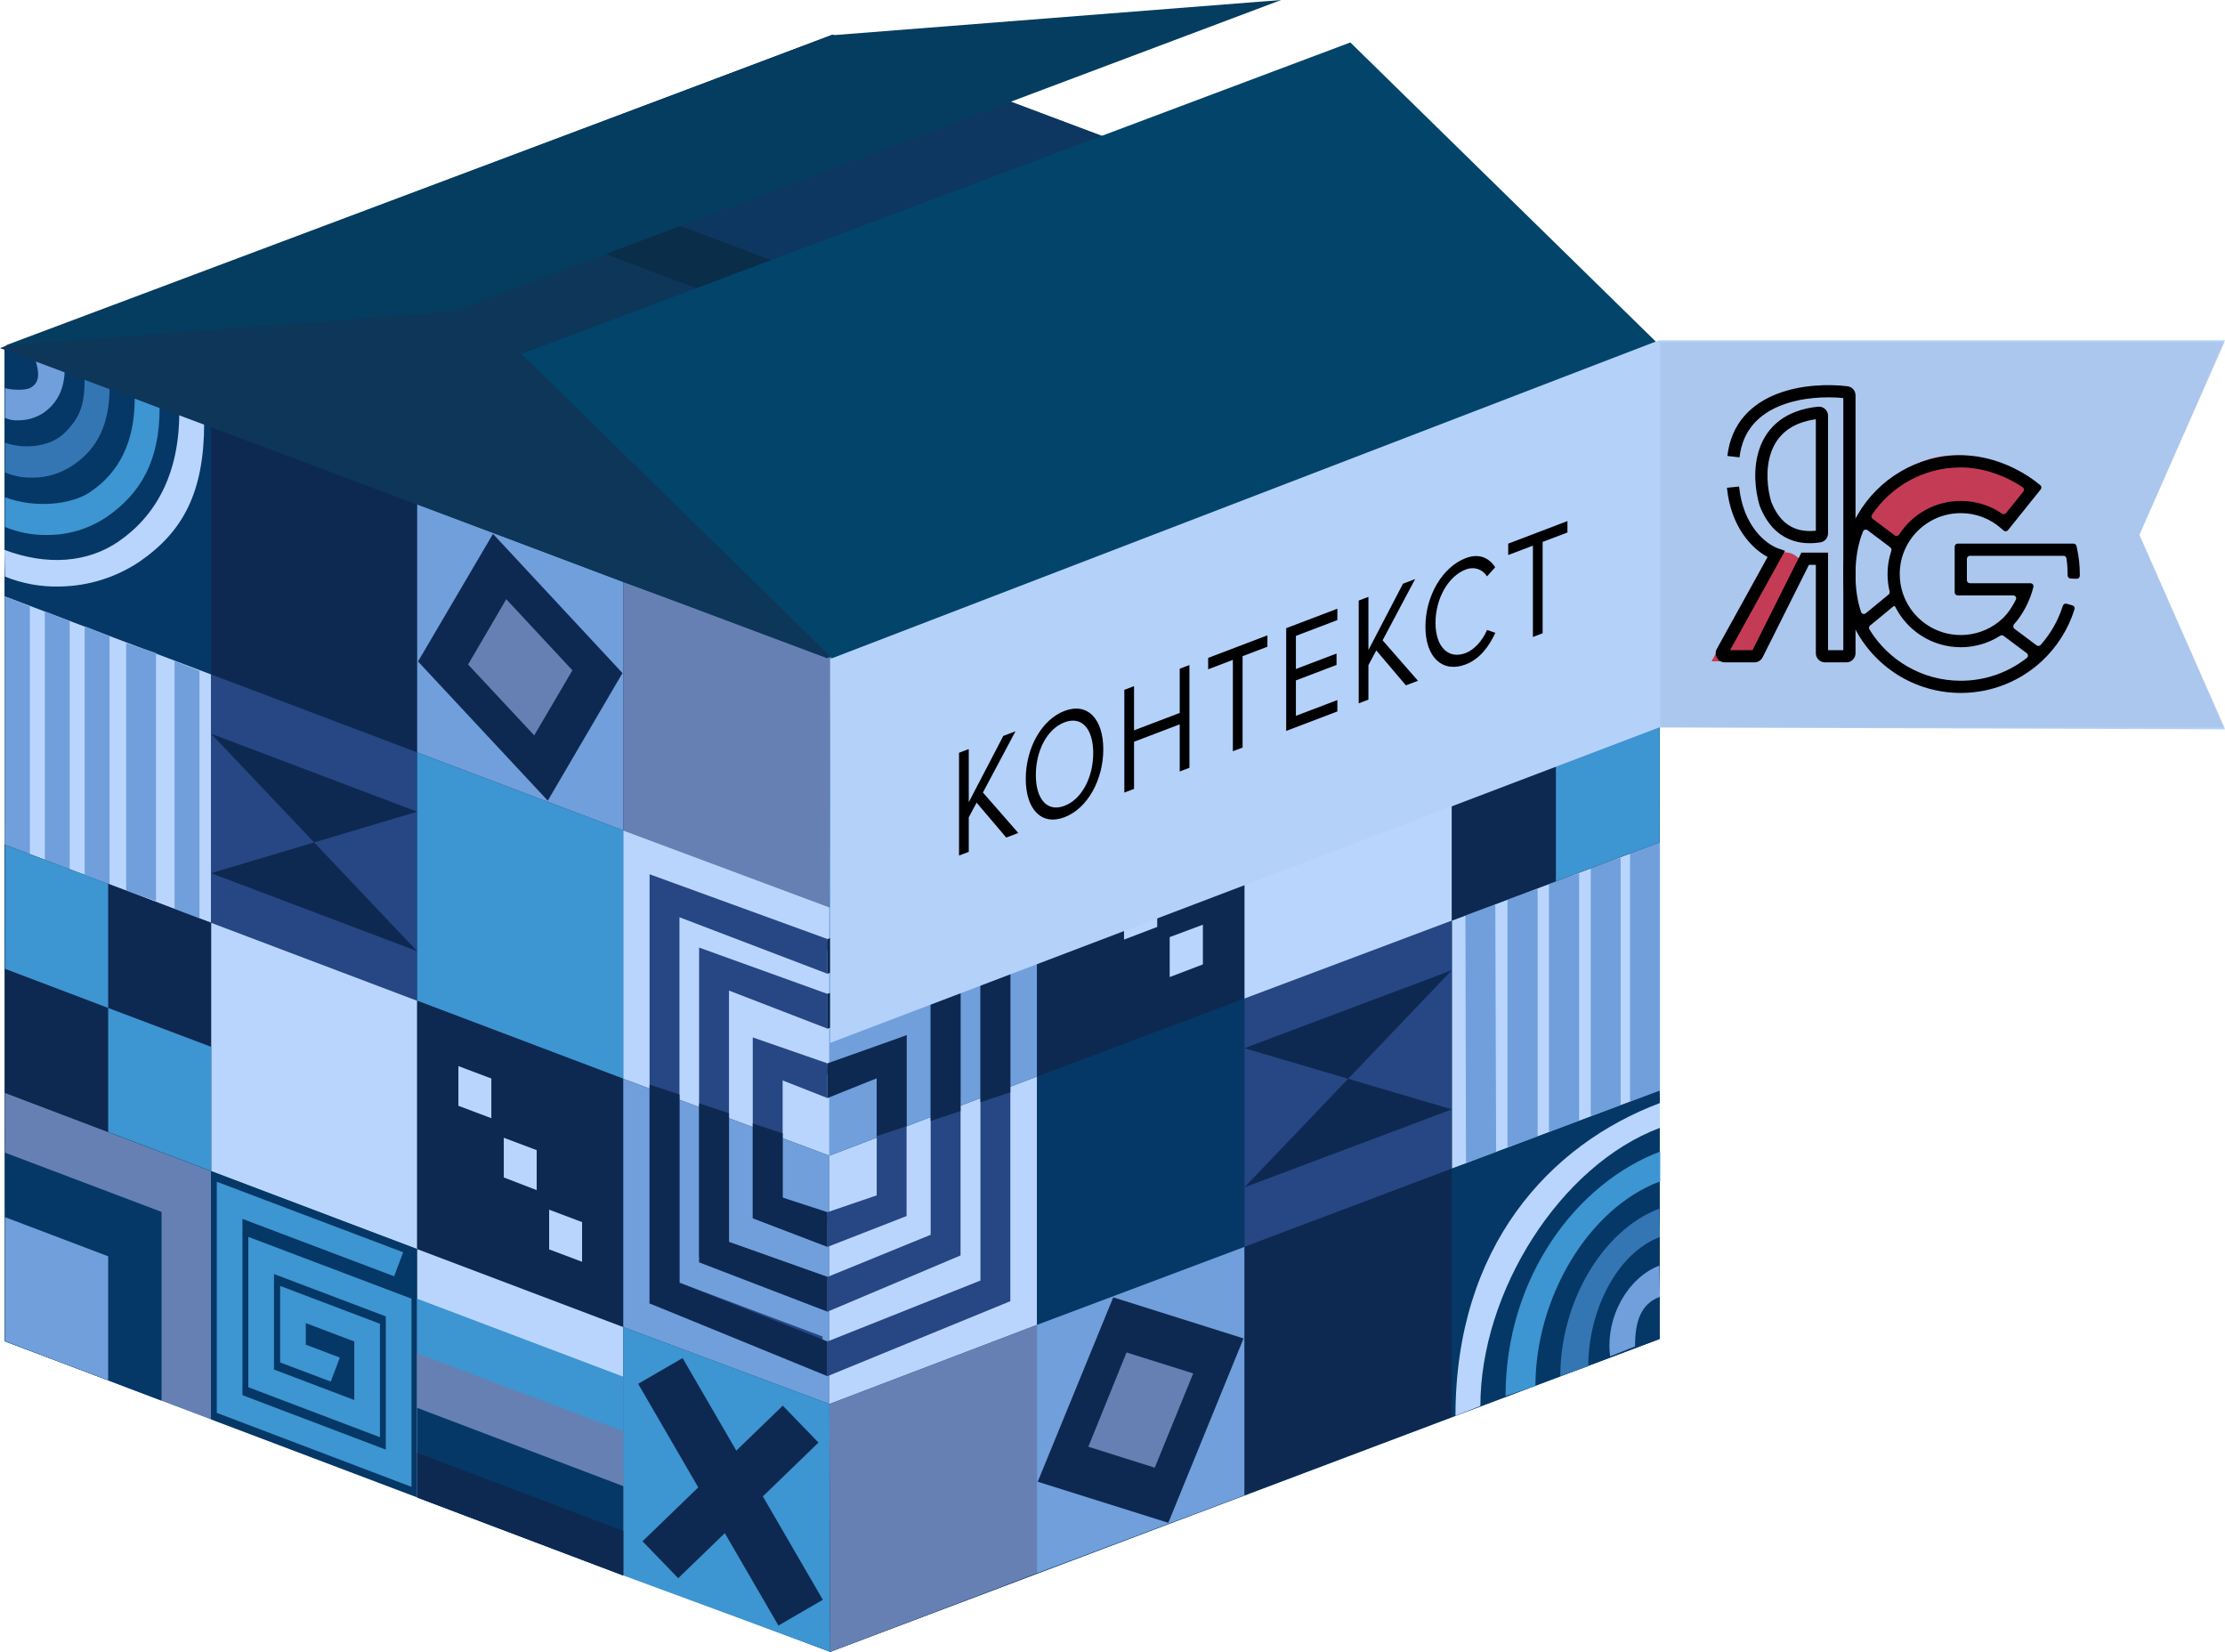 <svg width="260" height="193" viewBox="0 0 260 193" fill="none" xmlns="http://www.w3.org/2000/svg">
<path d="M97.016 193L0.582 156.738L0.55 40.481L97.049 76.775L97.016 193Z" fill="#053866"/>
<path d="M193.709 156.448L97.178 120.025L97.275 4.058L193.903 40.352L193.709 156.448Z" fill="#102E5B"/>
<path d="M97.017 193L193.903 156.319V40.352L97.049 76.775L97.017 193Z" fill="#054270"/>
<path d="M0.582 156.738L97.21 119.767L97.275 4.058L0.55 40.481L0.582 156.738Z" fill="#0A2D49"/>
<path d="M97.016 193L0.582 156.706L0.55 40.481L97.049 76.775L97.016 193Z" fill="#053866"/>
<path d="M24.666 78.804L0.582 69.69L0.55 40.481L24.666 49.788V78.804Z" fill="#053866"/>
<path d="M6.983 68.53C4.792 68.587 2.613 68.192 0.582 67.371L0.518 64.247C5.464 66.115 10.216 65.761 13.837 63.281C18.201 60.286 20.949 55.391 20.949 48.209L23.858 49.369C23.858 57.484 21.434 62.09 16.294 65.632C13.538 67.476 10.303 68.483 6.983 68.53Z" fill="#B9D5FD"/>
<path d="M48.75 87.918L24.666 78.804V49.788L48.75 58.901V87.918Z" fill="#0E2951"/>
<path d="M72.834 97.031L48.75 87.918V58.902L72.834 68.015V97.031Z" fill="#709FDC"/>
<path d="M96.918 106.016L72.834 97.031V68.015L97.048 76.775L96.918 106.016Z" fill="#6780B3"/>
<path d="M24.666 107.82L0.582 98.706V69.69L24.666 78.804V107.82Z" fill="#B9D5FD"/>
<path d="M48.75 116.934L24.666 107.82V78.804L48.75 87.918V116.934Z" fill="#274684"/>
<path d="M72.834 126.047L48.75 116.934V87.918L72.834 97.031V126.047Z" fill="#3D95D1"/>
<path d="M96.918 135.032L72.834 126.047V97.031L96.918 106.016V135.032Z" fill="#B9D5FD"/>
<path d="M48.75 145.95L24.666 136.836V107.82L48.75 116.934V145.95Z" fill="#B9D5FD"/>
<path d="M72.834 155.064L48.75 145.95V116.934L72.834 126.048V155.064Z" fill="#0E2951"/>
<path d="M96.918 164.048L72.834 155.063V126.047L96.918 135.032V164.048Z" fill="#709FDC"/>
<path d="M24.666 165.852L0.582 156.706V127.69L24.666 136.836V165.852Z" fill="#6780B3"/>
<path d="M48.75 174.965L24.666 165.852V136.836L48.75 145.949V174.965Z" fill="#053866"/>
<path d="M72.834 184.079L48.75 174.966V145.95L72.834 155.063V184.079Z" fill="#B9D5FD"/>
<path d="M97.015 193L72.834 184.079V155.063L96.918 164.048L97.015 193Z" fill="#3D95D1"/>
<path d="M5.496 62.508C3.811 62.534 2.139 62.216 0.582 61.575V58.096C4.041 59.417 8.308 58.966 10.442 57.549C13.998 55.198 15.744 51.559 15.744 46.503L18.653 47.662C18.653 53.878 16.423 57.678 12.446 60.415C10.394 61.795 7.972 62.524 5.496 62.508Z" fill="#3D95D1"/>
<path d="M3.783 55.81C2.684 55.836 1.593 55.627 0.582 55.198V51.72C2.651 52.493 5.819 52.3 7.565 50.56C9.408 48.725 9.892 47.243 9.892 44.184L12.802 45.343C12.802 49.594 11.347 52.461 8.567 54.328C7.163 55.301 5.492 55.819 3.783 55.81Z" fill="#3376B3"/>
<path d="M2.166 49.111C1.622 49.154 1.076 49.054 0.582 48.822V45.343C1.099 45.537 2.813 45.666 3.492 45.343C4.655 44.764 4.655 43.605 4.073 41.865L7.565 43.025C7.565 45.44 6.692 47.115 5.076 48.242C4.211 48.808 3.2 49.11 2.166 49.111Z" fill="#709FDC"/>
<path d="M96.305 159.991L75.906 152.294V102.152L96.693 109.72V113.777L79.398 107.176V149.878L96.111 156.158L96.305 159.991Z" fill="#274684"/>
<path d="M96.693 160.796L75.906 152.294V126.724L79.398 127.883V149.878L96.693 156.738V160.796Z" fill="#0E2951"/>
<path d="M96.306 152.455L81.693 146.916V110.718L96.694 116.128V120.186L85.185 115.742V145.112L96.694 149.202L96.306 152.455Z" fill="#274684"/>
<path d="M96.305 145.498L87.964 142.342V121.216L96.692 124.244V128.301L91.455 126.24V139.927L96.692 142.214L96.305 145.498Z" fill="#274684"/>
<path d="M96.692 145.692L87.964 142.343V131.265L91.455 132.424V139.928L96.692 141.634V145.692Z" fill="#0E2951"/>
<path d="M96.694 153.26L81.693 147.496V128.914L85.185 130.073V145.112L96.694 149.202V153.26Z" fill="#0E2951"/>
<path d="M18.88 163.662L0.582 156.706V134.678L18.88 141.602V163.662Z" fill="#053866"/>
<path d="M12.64 161.279L0.582 156.706V142.214L12.64 146.787V161.279Z" fill="#709FDC"/>
<path d="M72.738 78.643L64.01 93.553L48.848 77.29L57.608 62.38L72.738 78.643Z" fill="#0E2951"/>
<path d="M66.887 78.321L62.426 85.921L54.699 77.644L59.16 70.012L66.887 78.321Z" fill="#6780B3"/>
<path d="M72.834 184.079L48.75 174.966V151.746L72.834 160.86V184.079Z" fill="#3D95D1"/>
<path d="M72.834 184.079L48.75 174.966V158.123L72.834 167.237V184.079Z" fill="#6780B3"/>
<path d="M72.834 184.079L48.75 174.966V164.499L72.834 173.645V184.079Z" fill="#053866"/>
<path d="M72.834 184.08L48.75 174.966V169.749L72.834 178.863V184.08Z" fill="#0E2951"/>
<path d="M24.666 85.728L48.75 94.841L24.666 102.023L48.75 111.137L24.666 85.728Z" fill="#0E2951"/>
<path d="M3.492 99.865L0.582 98.706V69.69L3.492 70.849V99.865Z" fill="#709FDC"/>
<path d="M8.147 101.605L5.237 100.445V71.429L8.147 72.588V101.605Z" fill="#709FDC"/>
<path d="M23.309 107.401L20.399 106.242V77.226L23.309 78.385V107.401Z" fill="#709FDC"/>
<path d="M18.233 105.276L14.741 104.116V75.133L18.233 76.292V105.276Z" fill="#709FDC"/>
<path d="M12.802 103.343L9.893 102.184V73.168L12.802 74.327V103.343Z" fill="#709FDC"/>
<path d="M24.666 136.836L0.582 127.69V98.706L24.666 107.82V136.836Z" fill="#0E2951"/>
<path d="M24.667 136.836L12.641 132.263V117.771L24.667 122.312V136.836Z" fill="#3D95D1"/>
<path d="M12.64 117.771L0.582 113.198V98.706L12.64 103.247V117.771Z" fill="#3D95D1"/>
<path d="M39.181 160.023L34.235 158.155V152.423L42.899 155.707V165.755L30.517 161.053V146.69L46.584 152.777V171.552L26.832 164.048V140.249L46.584 147.721" stroke="#3D95D1" stroke-width="3" stroke-miterlimit="10"/>
<path d="M77.167 182.244L93.557 166.399" stroke="#0E2951" stroke-width="6" stroke-miterlimit="10"/>
<path d="M93.557 188.427L77.167 160.184" stroke="#0E2951" stroke-width="6" stroke-miterlimit="10"/>
<path d="M57.414 130.653L53.567 129.204V124.566L57.414 126.015V130.653Z" fill="#B9D5FD"/>
<path d="M62.716 139.058L58.869 137.577V132.939L62.716 134.388V139.058Z" fill="#B9D5FD"/>
<path d="M68.018 147.431L64.171 145.982V141.344L68.018 142.793V147.431Z" fill="#B9D5FD"/>
<path d="M97.049 76.775L193.903 40.352L193.936 156.448L97.017 193L97.049 76.775Z" fill="#053866"/>
<path d="M169.657 107.562L193.936 98.416V127.432L169.657 136.546V107.562Z" fill="#B9D5FD"/>
<path d="M145.411 116.676L169.657 107.562V136.546L145.411 145.692V116.676Z" fill="#274684"/>
<path d="M121.165 125.79L145.411 116.676V145.692L121.165 154.806V125.79Z" fill="#053866"/>
<path d="M96.919 135.033L121.165 125.79V154.806L96.919 164.049V135.033Z" fill="#B9D5FD"/>
<path d="M145.411 87.66L169.657 78.546V107.562L145.411 116.676V87.66Z" fill="#B9D5FD"/>
<path d="M121.165 96.774L145.411 87.66V116.676L121.165 125.79V96.774Z" fill="#0E2951"/>
<path d="M96.919 106.016L121.165 96.774V125.79L96.919 135.032V106.016Z" fill="#709FDC"/>
<path d="M145.411 145.692L169.657 136.546V165.562L145.411 174.708V145.692Z" fill="#0E2951"/>
<path d="M121.165 154.806L145.411 145.692V174.708L121.165 183.822V154.806Z" fill="#709FDC"/>
<path d="M96.919 164.048L121.165 154.806V183.822L97.016 193L96.919 164.048Z" fill="#6780B3"/>
<path d="M169.657 49.53L193.903 40.352L193.936 69.4L169.657 78.546V49.53Z" fill="#6780B3"/>
<path d="M145.411 58.644L169.657 49.53V78.546L145.411 87.66V58.644Z" fill="#053866"/>
<path d="M121.165 67.758L145.411 58.644V87.66L121.165 96.774V67.758Z" fill="#B9D5FD"/>
<path d="M97.048 76.775L121.165 67.758V96.774L96.919 106.016L97.048 76.775Z" fill="#3D95D1"/>
<path d="M96.693 160.796V156.738L114.57 149.621V106.918L97.533 113.327L96.305 110.074L118.061 101.894V152.036L96.693 160.796Z" fill="#274684"/>
<path d="M118.062 127.625L114.571 128.785V106.918L96.693 113.778V109.72L118.062 101.894V127.625Z" fill="#0E2951"/>
<path d="M96.693 153.26V149.202L108.752 144.275V115.484L96.693 120.186V116.128L112.243 111.62V146.69L96.693 153.26Z" fill="#274684"/>
<path d="M96.693 145.692V141.634L102.447 139.67V125.983L97.533 127.851L96.305 124.598L105.938 120.959V142.085L96.693 145.692Z" fill="#274684"/>
<path d="M105.939 131.587L102.448 132.746V125.983L96.693 128.302V124.244L105.939 120.959V131.587Z" fill="#0E2951"/>
<path d="M112.243 129.815L108.752 130.975V115.485L96.693 120.186V116.129L112.243 110.461V129.815Z" fill="#0E2951"/>
<path d="M181.812 44.957L193.903 40.352L193.935 54.908L181.812 59.449V44.957Z" fill="#FF8098"/>
<path d="M121.262 173.13L130.087 151.585L145.314 156.384L136.521 177.928L121.262 173.13Z" fill="#0E2951"/>
<path d="M127.179 169.04L131.64 158.026L139.431 160.474L134.937 171.488L127.179 169.04Z" fill="#6780B3"/>
<path d="M121.165 67.758L145.411 58.644V81.863L121.165 90.977V67.758Z" fill="#3D95D1"/>
<path d="M121.165 67.758L145.411 58.644V75.487L121.165 84.6V67.758Z" fill="#6780B3"/>
<path d="M121.165 67.758L145.411 58.644V69.078L121.165 78.224V67.758Z" fill="#053866"/>
<path d="M121.165 67.758L145.411 58.644V63.861L121.165 73.007V67.758Z" fill="#0E2951"/>
<path d="M169.657 129.622L145.411 138.736L169.657 113.359L145.411 122.473" fill="#0E2951"/>
<path d="M193.968 127.722L190.477 128.881V99.286L193.968 98.126V127.722Z" fill="#709FDC"/>
<path d="M189.377 129.236L185.886 130.395V101.379L189.377 100.22V129.236Z" fill="#709FDC"/>
<path d="M174.83 134.71L171.306 135.87L171.241 106.821L174.733 105.662L174.83 134.71Z" fill="#709FDC"/>
<path d="M179.678 132.875L176.154 134.034V105.018L179.678 103.859V132.875Z" fill="#709FDC"/>
<path d="M184.528 131.071L181.004 132.231V103.215L184.528 102.055V131.071Z" fill="#709FDC"/>
<path d="M169.657 78.546L193.936 69.4V98.416L169.657 107.562V78.546Z" fill="#0E2951"/>
<path d="M169.657 136.546L193.936 127.432V156.448L169.657 165.562V136.546Z" fill="#053866"/>
<path d="M169.657 78.546L181.813 73.973V88.465L169.657 93.038V78.546Z" fill="#3D95D1"/>
<path d="M172.987 164.274L170.077 165.433C170.077 145.692 181.036 133.744 193.967 128.881V131.78C182.297 136.159 172.987 150.941 172.987 164.274Z" fill="#B9D5FD"/>
<path d="M179.421 161.955L175.93 163.115C175.93 149.202 184.27 138.221 194.001 134.549V138.028C185.499 141.216 179.421 151.747 179.421 161.955Z" fill="#3D95D1"/>
<path d="M185.594 159.636L182.329 160.796C182.329 152.101 187.275 143.728 193.903 141.216L193.967 144.533C188.795 146.497 185.594 153.357 185.594 159.636Z" fill="#3376B3"/>
<path d="M191.059 157.318L188.149 158.477C187.567 153.84 190.283 149.234 193.903 147.882L193.968 151.521C191.673 152.358 191.059 154.516 191.059 157.318Z" fill="#709FDC"/>
<path d="M155.174 66.405L159.926 64.602V70.109L151.585 73.265V63.636L163.514 59.127V72.911L147.997 78.772V60.737L167.103 53.556V76.421L147.997 83.635" stroke="#3D95D1" stroke-width="5" stroke-miterlimit="10"/>
<path d="M116.801 72.878L100.313 101.154" stroke="#0E2951" stroke-width="6" stroke-miterlimit="10"/>
<path d="M100.313 79.094L116.801 94.938" stroke="#0E2951" stroke-width="6" stroke-miterlimit="10"/>
<path d="M136.683 109.494L140.562 108.045V112.683L136.683 114.164V109.494Z" fill="#B9D5FD"/>
<path d="M131.348 105.147L135.227 103.665V108.303L131.348 109.784V105.147Z" fill="#B9D5FD"/>
<path d="M126.014 100.767L129.893 99.286V103.955L126.014 105.405V100.767Z" fill="#B9D5FD"/>
<path d="M175.508 47.34L193.902 40.352L193.935 62.444L175.508 69.368V47.34Z" fill="#053866"/>
<path d="M180.455 45.44L193.903 40.352L193.936 56.486L180.455 61.575V45.44Z" fill="#709FDC"/>
<path d="M181.812 88.465L193.935 83.924V98.416L181.812 102.989V88.465Z" fill="#3D95D1"/>
<path d="M154.366 54.618L193.903 40.352L97.275 4.058L58.837 18.614L154.366 54.618Z" fill="#0D3760"/>
<path d="M146.607 58.193L96.628 76.904L0 40.674L50.044 21.899L146.607 58.193Z" fill="#0D3659"/>
<path d="M149.711 0L97.21 4.122L0.582 40.384L52.953 36.391L149.711 0Z" fill="#043D60"/>
<path d="M193.968 40.384L157.793 4.959L60.938 41.35L97.275 76.936L193.968 40.384Z" fill="#03446B"/>
<path d="M97 121.856V77L193.862 39.762H260L250 62.489L260 85.217L193.862 85L97 121.856Z" fill="#B4D1FA"/>
<path d="M118.991 97.326L114.859 92.6L118.663 85.446L117.24 85.987L113.203 93.735V87.525L112.067 87.957V99.963L113.203 99.531V95.499L114.12 93.782L117.582 97.863L118.991 97.326ZM124.394 95.485C127.09 94.458 128.924 91.096 128.924 87.55C128.924 84.004 127.09 82.038 124.394 83.065C121.685 84.097 119.865 87.454 119.865 91C119.865 94.546 121.685 96.517 124.394 95.485ZM124.394 94.153C122.342 94.935 121.042 93.342 121.042 90.552C121.042 87.744 122.342 85.179 124.394 84.397C126.433 83.621 127.747 85.19 127.747 87.998C127.747 90.788 126.433 93.376 124.394 94.153ZM138.99 89.711V77.705L137.854 78.137V83.303L132.518 85.336V80.17L131.382 80.602V92.608L132.518 92.176V86.668L137.854 84.635V90.143L138.99 89.711ZM145.201 87.346V76.672L148.102 75.567V74.235L141.178 76.872V78.204L144.065 77.104V87.778L145.201 87.346ZM156.275 83.129V81.796L151.431 83.641V79.501L156.18 77.693V76.361L151.431 78.169V74.299L156.275 72.454V71.123L150.296 73.4V85.406L156.275 83.129ZM165.694 79.542L161.562 74.815L165.366 67.661L163.943 68.203L159.906 75.95V69.74L158.77 70.172V82.178L159.906 81.746V77.714L160.823 75.997L164.285 80.078L165.694 79.542ZM171.262 77.638C172.876 77.023 173.971 75.598 174.737 73.938L173.766 73.606C173.246 74.83 172.302 75.909 171.262 76.306C169.264 77.066 167.745 75.611 167.745 72.767C167.745 69.905 169.264 67.31 171.262 66.55C172.302 66.153 173.246 66.532 173.766 67.342L174.724 66.275C173.998 65.201 172.876 64.603 171.262 65.218C168.634 66.218 166.568 69.525 166.568 73.215C166.568 76.905 168.634 78.638 171.262 77.638ZM180.262 73.994V63.32L183.163 62.215V60.883L176.239 63.52V64.852L179.127 63.752V74.427L180.262 73.994Z" fill="black"/>
<path d="M194 40H260L250 62.5L260 85H194V40Z" fill="black" fill-opacity="0.05"/>
<path d="M200 77.274L206.765 64.711C208.972 64.294 209.542 64.604 210.309 65.355L204.5 77.274H200Z" fill="#C43B55"/>
<path d="M221.584 63.1C226.48 57.172 232.429 58.912 234.792 60.523L238.013 56.657C233.825 53.328 223.903 49.441 217.718 60.523L221.584 63.1Z" fill="#C43B55"/>
<path fill-rule="evenodd" clip-rule="evenodd" d="M207.641 46.029C210.46 44.932 213.69 44.864 215.893 45.132C216.441 45.198 216.825 45.665 216.825 46.188V76.324C216.825 76.914 216.346 77.393 215.755 77.393H213.258C212.667 77.393 212.188 76.914 212.188 76.324V65.998H211.381L205.97 76.802C205.789 77.164 205.419 77.393 205.014 77.393H201.559C200.744 77.393 200.228 76.52 200.622 75.808L206.554 65.083C204.668 64.07 202.258 61.543 201.8 56.989L203.22 56.846C203.687 61.503 206.392 63.587 207.79 64.08L208.584 64.36L202.163 75.968H204.793L210.499 64.573H213.615V75.968H215.398V46.51C213.362 46.306 210.56 46.422 208.158 47.356C205.664 48.326 203.648 50.149 203.268 53.438L201.851 53.275C202.306 49.334 204.785 47.139 207.641 46.029ZM212.441 47.519C213.068 47.454 213.615 47.948 213.615 48.576V62.321C213.615 62.825 213.256 63.285 212.724 63.369C211.719 63.528 210.371 63.566 209.046 62.993C207.696 62.41 206.462 61.233 205.64 59.135L205.629 59.109L205.621 59.083C205.098 57.359 204.792 54.721 205.622 52.372C206.041 51.184 206.755 50.063 207.881 49.188C209.007 48.315 210.504 47.719 212.441 47.519ZM212.188 48.984C210.675 49.197 209.567 49.684 208.757 50.313C207.878 50.995 207.31 51.875 206.967 52.846C206.276 54.803 206.514 57.096 206.978 58.642C207.679 60.415 208.66 61.274 209.612 61.686C210.478 62.06 211.392 62.095 212.188 62.005V48.984Z" fill="black"/>
<path fill-rule="evenodd" clip-rule="evenodd" d="M218.832 60.619C218.684 60.508 218.646 60.301 218.749 60.147C220.99 56.809 224.801 54.614 229.125 54.614C231.67 54.614 234.28 55.544 236.356 56.93C236.527 57.044 236.559 57.279 236.431 57.439L234.426 59.937C234.306 60.086 234.09 60.113 233.932 60.005C232.561 59.075 230.906 58.532 229.125 58.532C226.104 58.532 223.449 60.094 221.927 62.452C221.811 62.631 221.566 62.681 221.395 62.552L218.832 60.619ZM218.233 61.953C218.051 61.816 217.789 61.882 217.703 62.093C217.092 63.599 216.821 65.28 216.821 67.078C216.821 68.669 217.009 70.158 217.478 71.513C217.557 71.74 217.838 71.812 218.024 71.659L220.686 69.469C220.795 69.379 220.84 69.236 220.807 69.1C220.649 68.451 220.566 67.773 220.566 67.078C220.566 66.129 220.721 65.215 221.007 64.361C221.057 64.212 221.01 64.046 220.884 63.951L218.233 61.953ZM218.529 73.089C218.394 73.2 218.359 73.391 218.449 73.54C220.639 77.138 224.602 79.541 229.125 79.541C232.04 79.541 234.72 78.544 236.844 76.872C237.024 76.73 237.016 76.459 236.833 76.322L234.136 74.302C234.014 74.21 233.848 74.207 233.72 74.289C232.392 75.134 230.815 75.624 229.125 75.624C225.768 75.624 222.864 73.694 221.462 70.889C221.424 70.812 221.324 70.79 221.257 70.844L218.529 73.089ZM237.983 75.402C238.128 75.511 238.333 75.494 238.454 75.358C239.618 74.051 240.511 72.498 241.045 70.788C241.103 70.6 241.299 70.489 241.489 70.542L242.176 70.734C242.366 70.787 242.477 70.984 242.419 71.172C241.697 73.509 240.376 75.582 238.635 77.212C236.148 79.539 232.802 80.965 229.125 80.965C223.671 80.965 218.952 77.831 216.673 73.271C215.723 71.371 215.395 69.256 215.395 67.078C215.395 64.589 215.876 62.207 217.077 60.133C219.481 55.984 223.976 53.19 229.125 53.19C232.544 53.19 235.992 54.663 238.421 56.697C238.572 56.824 238.586 57.049 238.455 57.197L238.445 57.208L234.876 61.653L234.642 61.944C234.515 62.103 234.28 62.123 234.128 61.988L233.847 61.74C232.589 60.629 230.937 59.956 229.125 59.956C226.486 59.956 224.18 61.387 222.946 63.517C222.825 63.727 222.714 63.943 222.614 64.164C222.215 65.053 221.992 66.038 221.992 67.078C221.992 67.871 222.122 68.633 222.361 69.344C222.466 69.657 222.592 69.961 222.739 70.253C223.909 72.594 226.33 74.199 229.125 74.199C230.775 74.199 232.293 73.641 233.501 72.702C233.675 72.567 233.841 72.424 234.001 72.275C234.594 71.72 235.149 70.91 235.565 70.057C235.677 69.829 235.505 69.57 235.25 69.57H229.838H228.946H228.768C228.571 69.57 228.411 69.411 228.411 69.214V64.229V63.873C228.411 63.676 228.571 63.517 228.768 63.517H229.125H242.011H242.297C242.465 63.517 242.61 63.633 242.646 63.796L242.707 64.076C242.921 65.043 243.033 66.048 243.033 67.078C243.033 67.147 243.033 67.215 243.032 67.284C243.029 67.481 242.863 67.634 242.666 67.626L241.953 67.597C241.756 67.59 241.604 67.424 241.606 67.227C241.606 67.177 241.607 67.128 241.607 67.078C241.607 66.452 241.561 65.837 241.472 65.237C241.446 65.066 241.297 64.941 241.124 64.941H230.195C229.998 64.941 229.838 65.1 229.838 65.297V67.79C229.838 67.986 229.998 68.146 230.195 68.146H236.792H237.264C237.5 68.146 237.671 68.372 237.607 68.599L237.479 69.052C237.105 70.37 236.323 71.86 235.361 72.923C235.214 73.085 235.23 73.341 235.405 73.471L237.983 75.402Z" fill="black"/>
</svg>
